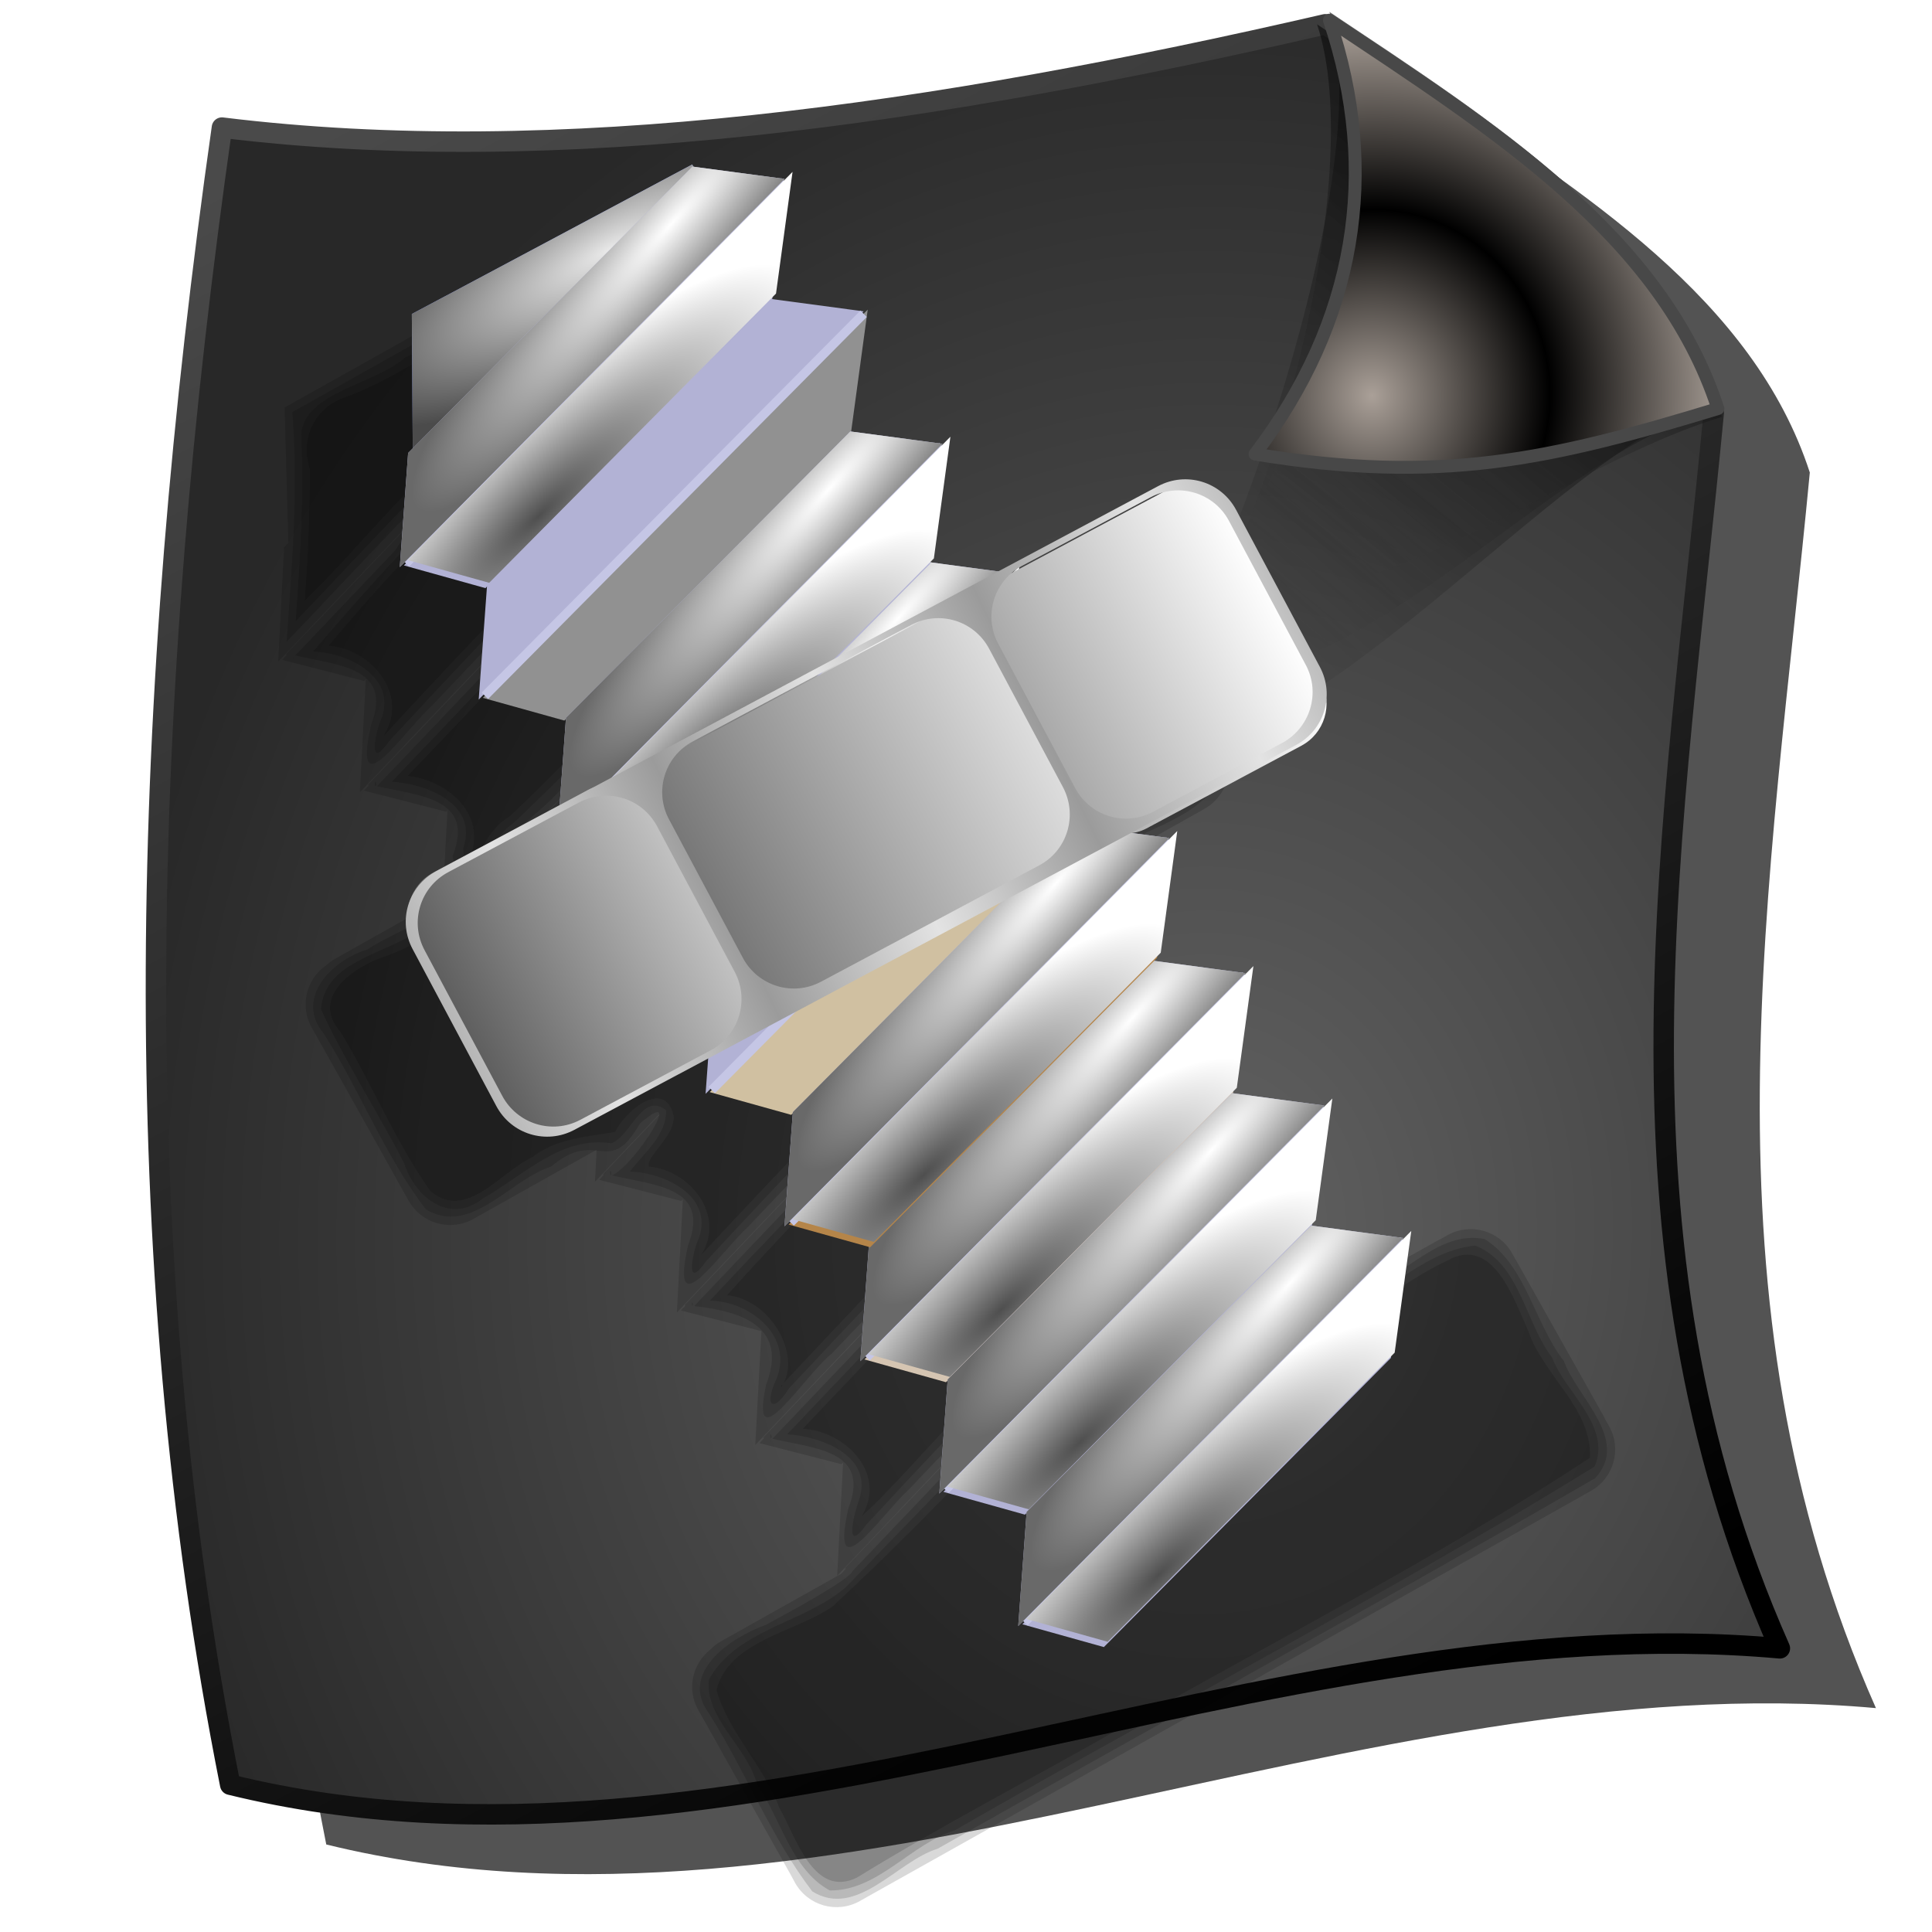<?xml version="1.0" encoding="UTF-8" standalone="no"?>
<!-- Created with Inkscape (http://www.inkscape.org/) -->

<svg
   xmlns:dc="http://purl.org/dc/elements/1.1/"
   xmlns:cc="http://creativecommons.org/ns#"
   xmlns:rdf="http://www.w3.org/1999/02/22-rdf-syntax-ns#"
   xmlns:svg="http://www.w3.org/2000/svg"
   xmlns="http://www.w3.org/2000/svg"
   xmlns:xlink="http://www.w3.org/1999/xlink"
   xmlns:sodipodi="http://sodipodi.sourceforge.net/DTD/sodipodi-0.dtd"
   xmlns:inkscape="http://www.inkscape.org/namespaces/inkscape"
   id="svg2"
   sodipodi:version="0.32"
   inkscape:version="0.91 r13725"
   width="255"
   height="255"
   sodipodi:docname="text-x-script.svg"
   inkscape:output_extension="org.inkscape.output.svg.inkscape"
   version="1.1">
  <defs
     id="defs5">
    <linearGradient
       id="linearGradient4796">
      <stop
         stop-opacity="1"
         stop-color="#4f4f4f"
         id="stop4798" />
      <stop
         stop-opacity="1"
         stop-color="#ffffff"
         id="stop4800"
         offset="1" />
    </linearGradient>
    <linearGradient
       id="linearGradient4790">
      <stop
         stop-opacity="1"
         stop-color="#ffffff"
         id="stop4792" />
      <stop
         stop-opacity="1"
         stop-color="#696969"
         id="stop4794"
         offset="1" />
    </linearGradient>
    <linearGradient
       id="linearGradient4693">
      <stop
         stop-opacity="1"
         stop-color="#e3e3e3"
         id="stop4695" />
      <stop
         stop-opacity="1"
         stop-color="#9b9b9b"
         id="stop4697"
         offset="1" />
    </linearGradient>
    <linearGradient
       id="linearGradient4687">
      <stop
         stop-opacity="1"
         stop-color="#5e5e5e"
         id="stop4689" />
      <stop
         stop-opacity="1"
         stop-color="#c2c2c2"
         offset="1"
         id="stop4691" />
    </linearGradient>
    <linearGradient
       id="linearGradient4681">
      <stop
         stop-opacity="1"
         stop-color="#767676"
         id="stop4683" />
      <stop
         stop-opacity="1"
         stop-color="#dddddd"
         offset="1"
         id="stop4685" />
    </linearGradient>
    <linearGradient
       id="linearGradient4675">
      <stop
         stop-opacity="1"
         stop-color="#a8a8a8"
         id="stop4677" />
      <stop
         stop-opacity="1"
         stop-color="#ffffff"
         offset="1"
         id="stop4679" />
    </linearGradient>
    <linearGradient
       id="linearGradient5086">
      <stop
         id="stop5088"
         stop-color="#626262"
         stop-opacity="1" />
      <stop
         id="stop5090"
         offset="1"
         stop-color="#282828"
         stop-opacity="1" />
    </linearGradient>
    <linearGradient
       id="linearGradient2812">
      <stop
         id="stop2814"
         stop-color="#000000"
         stop-opacity="1" />
      <stop
         offset="1"
         id="stop2816"
         stop-color="#4a4a4a"
         stop-opacity="1" />
    </linearGradient>
    <linearGradient
       id="linearGradient2804">
      <stop
         id="stop2806"
         stop-color="#aaa098"
         stop-opacity="1" />
      <stop
         offset="1"
         id="stop2808"
         stop-color="#000000"
         stop-opacity="1" />
    </linearGradient>
    <linearGradient
       inkscape:collect="always"
       id="linearGradient2784">
      <stop
         id="stop2786"
         stop-color="#000000"
         stop-opacity="0.574" />
      <stop
         offset="1"
         id="stop2788"
         stop-color="#3e3e3e"
         stop-opacity="0" />
    </linearGradient>
    <linearGradient
       inkscape:collect="always"
       id="linearGradient2776">
      <stop
         id="stop2778"
         stop-color="#000000"
         stop-opacity="0.633" />
      <stop
         offset="1"
         id="stop2780"
         stop-color="#444444"
         stop-opacity="0" />
    </linearGradient>
    <linearGradient
       inkscape:collect="always"
       id="linearGradient2768">
      <stop
         id="stop2770"
         stop-color="#000000"
         stop-opacity="0.639" />
      <stop
         offset="1"
         id="stop2772"
         stop-color="#3e3e3e"
         stop-opacity="0" />
    </linearGradient>
    <linearGradient
       inkscape:collect="always"
       xlink:href="#linearGradient2768"
       id="linearGradient3614"
       gradientUnits="userSpaceOnUse"
       gradientTransform="translate(-5.615,-10.169)"
       x1="225.91"
       y1="39.616"
       x2="158.17"
       y2="114.14" />
    <linearGradient
       inkscape:collect="always"
       xlink:href="#linearGradient2776"
       id="linearGradient3616"
       gradientUnits="userSpaceOnUse"
       gradientTransform="translate(-7.251,-8.533)"
       x1="221.86"
       y1="33.28"
       x2="168.54"
       y2="98.26" />
    <linearGradient
       inkscape:collect="always"
       xlink:href="#linearGradient2784"
       id="linearGradient3618"
       gradientUnits="userSpaceOnUse"
       x1="222.65"
       y1="133.47"
       x2="183.26"
       y2="183.27"
       gradientTransform="translate(-8.342,-112.165)" />
    <radialGradient
       inkscape:collect="always"
       xlink:href="#linearGradient2804"
       id="radialGradient3620"
       gradientUnits="userSpaceOnUse"
       gradientTransform="matrix(0.755,0.04,-0.042,0.791,42.542,-82.63)"
       spreadMethod="reflect"
       cx="192.44"
       cy="160.77"
       fx="192.44"
       fy="160.77"
       r="31.04" />
    <radialGradient
       inkscape:collect="always"
       xlink:href="#linearGradient5086"
       id="radialGradient3441"
       gradientUnits="userSpaceOnUse"
       gradientTransform="matrix(0.046,-1.563,1.354,0.04,-68.108,409.415)"
       cx="162.27"
       cy="162.09"
       fx="162.27"
       fy="162.09"
       r="107.67" />
    <linearGradient
       inkscape:collect="always"
       xlink:href="#linearGradient2812"
       id="linearGradient3443"
       gradientUnits="userSpaceOnUse"
       gradientTransform="translate(-3.433,-3.624)"
       x1="176.83"
       y1="236.48"
       x2="59.722"
       y2="13.658" />
    <linearGradient
       id="linearGradient3366-2">
      <stop
         id="stop3368-9"
         stop-color="#e9e9e9"
         stop-opacity="1" />
      <stop
         offset="1"
         id="stop3370-6"
         stop-color="#4b4b4b"
         stop-opacity="1" />
    </linearGradient>
    <radialGradient
       inkscape:collect="always"
       xlink:href="#linearGradient3366-2"
       id="radialGradient6698"
       gradientUnits="userSpaceOnUse"
       gradientTransform="matrix(-1.694,0.96,-0.304,-0.537,-110.779,37.834)"
       cx="36.17"
       cy="104.85"
       fx="36.17"
       fy="104.85"
       r="21.17" />
    <radialGradient
       inkscape:collect="always"
       xlink:href="#linearGradient4790"
       id="radialGradient6702"
       gradientUnits="userSpaceOnUse"
       gradientTransform="matrix(-0.545,0.199,-0.037,-0.102,299.119,18.711)"
       cx="176.85"
       cy="33.17"
       fx="176.85"
       fy="33.17"
       r="86.71" />
    <radialGradient
       inkscape:collect="always"
       xlink:href="#linearGradient4796"
       id="radialGradient6704"
       gradientUnits="userSpaceOnUse"
       gradientTransform="matrix(0.516,-0.141,0.039,0.144,112.241,58.382)"
       cx="91.7"
       cy="214.07"
       fx="91.7"
       fy="214.07"
       r="86.71" />
    <linearGradient
       inkscape:collect="always"
       xlink:href="#linearGradient4675"
       id="linearGradient6738"
       gradientUnits="userSpaceOnUse"
       x1="132.66"
       y1="206.46"
       x2="162.18"
       y2="206.46"
       gradientTransform="matrix(1.212,0,0,1.212,-328.579,-254.288)" />
    <linearGradient
       inkscape:collect="always"
       xlink:href="#linearGradient4687"
       id="linearGradient6740"
       gradientUnits="userSpaceOnUse"
       x1="61.65"
       y1="206.27"
       x2="91.17"
       y2="206.27"
       gradientTransform="matrix(1.212,0,0,1.212,-328.296,-255.133)" />
    <linearGradient
       inkscape:collect="always"
       xlink:href="#linearGradient4681"
       id="linearGradient6742"
       gradientUnits="userSpaceOnUse"
       x1="90.98"
       y1="206.4"
       x2="131.63"
       y2="206.4"
       gradientTransform="matrix(1.212,0,0,1.212,-327.733,-254.85)" />
    <filter
       inkscape:collect="always"
       id="filter5171"
       x="-0.025"
       width="1.05"
       y="-0.023"
       height="1.046"
       color-interpolation-filters="sRGB">
      <feGaussianBlur
         inkscape:collect="always"
         id="feGaussianBlur5173"
         stdDeviation="2.253" />
    </filter>
    <filter
       inkscape:collect="always"
       id="filter5204"
       x="-0.027"
       width="1.054"
       y="-0.022"
       height="1.043"
       color-interpolation-filters="sRGB">
      <feGaussianBlur
         inkscape:collect="always"
         stdDeviation="0.885"
         id="feGaussianBlur5206" />
    </filter>
    <linearGradient
       inkscape:collect="always"
       xlink:href="#linearGradient4693"
       id="linearGradient4340"
       gradientUnits="userSpaceOnUse"
       gradientTransform="matrix(1.07,-0.57,0.57,1.07,-563.373,11.859)"
       spreadMethod="reflect"
       x1="296.58"
       y1="205.18"
       x2="276.8"
       y2="204.54" />
    <radialGradient
       inkscape:collect="always"
       xlink:href="#linearGradient4790"
       id="radialGradient4342"
       gradientUnits="userSpaceOnUse"
       gradientTransform="matrix(-0.387,0.432,-0.081,-0.073,-63.652,43.578)"
       cx="176.85"
       cy="33.17"
       fx="176.85"
       fy="33.17"
       r="86.71" />
    <radialGradient
       inkscape:collect="always"
       xlink:href="#linearGradient4796"
       id="radialGradient4344"
       gradientUnits="userSpaceOnUse"
       gradientTransform="matrix(0.389,-0.368,0.103,0.109,-209.883,166.516)"
       cx="91.7"
       cy="214.07"
       fx="91.7"
       fy="214.07"
       r="86.71" />
    <radialGradient
       inkscape:collect="always"
       xlink:href="#linearGradient4790"
       id="radialGradient4346"
       gradientUnits="userSpaceOnUse"
       gradientTransform="matrix(-0.387,0.432,-0.081,-0.073,-53.234,61.057)"
       cx="176.85"
       cy="33.17"
       fx="176.85"
       fy="33.17"
       r="86.71" />
    <radialGradient
       inkscape:collect="always"
       xlink:href="#linearGradient4796"
       id="radialGradient4348"
       gradientUnits="userSpaceOnUse"
       gradientTransform="matrix(0.389,-0.368,0.103,0.109,-199.465,183.995)"
       cx="91.7"
       cy="214.07"
       fx="91.7"
       fy="214.07"
       r="86.71" />
    <radialGradient
       inkscape:collect="always"
       xlink:href="#linearGradient4790"
       id="radialGradient4350"
       gradientUnits="userSpaceOnUse"
       gradientTransform="matrix(-0.387,0.432,-0.081,-0.073,-42.816,78.536)"
       cx="176.85"
       cy="33.17"
       fx="176.85"
       fy="33.17"
       r="86.71" />
    <radialGradient
       inkscape:collect="always"
       xlink:href="#linearGradient4796"
       id="radialGradient4352"
       gradientUnits="userSpaceOnUse"
       gradientTransform="matrix(0.389,-0.368,0.103,0.109,-189.047,201.474)"
       cx="91.7"
       cy="214.07"
       fx="91.7"
       fy="214.07"
       r="86.71" />
    <radialGradient
       inkscape:collect="always"
       xlink:href="#linearGradient4790"
       id="radialGradient4366"
       gradientUnits="userSpaceOnUse"
       gradientTransform="matrix(-0.545,0.199,-0.037,-0.102,299.119,18.711)"
       cx="176.85"
       cy="33.17"
       fx="176.85"
       fy="33.17"
       r="86.71" />
    <radialGradient
       inkscape:collect="always"
       xlink:href="#linearGradient4796"
       id="radialGradient4368"
       gradientUnits="userSpaceOnUse"
       gradientTransform="matrix(0.516,-0.141,0.039,0.144,112.241,58.382)"
       cx="91.7"
       cy="214.07"
       fx="91.7"
       fy="214.07"
       r="86.71" />
  </defs>
  <sodipodi:namedview
     inkscape:window-height="1056"
     inkscape:window-width="1920"
     inkscape:pageshadow="2"
     inkscape:pageopacity="0"
     guidetolerance="10.0"
     gridtolerance="10.0"
     objecttolerance="10.0"
     borderopacity="1.0"
     bordercolor="#666666"
     pagecolor="#ffffff"
     id="base"
     inkscape:zoom="3.572549"
     inkscape:cx="127.5"
     inkscape:cy="127.5"
     inkscape:window-x="0"
     inkscape:window-y="0"
     inkscape:current-layer="svg2"
     showgrid="false"
     inkscape:window-maximized="1" />
  <path
     sodipodi:nodetypes="cccccc"
     id="path5165"
     d="M 41.972,24.73 C 86.347,30.189 135.99,23.004 187.602,11.094 209.171,25.497 231.43,39.487 238.873,62.365 233.726,116.726 223.51,171.087 247.6,225.449 179.966,219.371 109.606,259.781 43.063,243.448 29.046,172.951 31.323,99.58 41.972,24.73 Z"
     inkscape:connector-curvature="0"
     stroke-dasharray="none"
     stroke-opacity="1"
     fill="#000000"
     filter="url(#filter5171)"
     fill-rule="evenodd"
     stroke="none"
     stroke-linejoin="round"
     fill-opacity="0.675"
     stroke-linecap="round"
     stroke-width="2.7"
     stroke-miterlimit="4" />
  <path
     inkscape:connector-curvature="0"
     d="M 29.293,16.841 C 73.668,22.299 123.311,15.114 174.923,3.205 196.492,17.608 218.75,31.597 226.193,54.475 221.047,108.837 210.83,163.198 234.92,217.559 167.287,211.481 96.926,251.891 30.383,235.558 16.366,165.062 18.643,91.69 29.293,16.841 Z"
     id="path1873"
     sodipodi:nodetypes="cccccc"
     stroke-dasharray="none"
     stroke-opacity="1"
     fill="url(#radialGradient3441)"
     fill-rule="evenodd"
     stroke="url(#linearGradient3443)"
     stroke-linejoin="round"
     fill-opacity="1"
     stroke-linecap="round"
     stroke-width="2.7"
     stroke-miterlimit="4" />
  <g
     id="g5187"
     filter="url(#filter5204)">
    <path
       inkscape:connector-curvature="0"
       sodipodi:nodetypes="cccc"
       id="path2766"
       d="m 148.197,99.201 c 13.285,-17.449 34.021,-77.541 27.272,-97.632 21.569,14.403 43.827,28.392 51.271,51.27 -22.058,6.721 -54.135,50.394 -78.542,46.362 z"
       fill="url(#linearGradient3614)"
       fill-rule="evenodd"
       stroke="none"
       fill-opacity="1" />
    <path
       inkscape:connector-curvature="0"
       d="m 154.196,89.383 c 13.285,-17.449 26.385,-66.087 19.636,-86.178 21.569,14.403 43.827,28.392 51.271,51.271 -22.058,6.721 -46.499,38.94 -70.906,34.908 z"
       id="path2764"
       sodipodi:nodetypes="cccc"
       fill="url(#linearGradient3616)"
       fill-rule="evenodd"
       stroke="none"
       fill-opacity="1" />
    <path
       inkscape:connector-curvature="0"
       sodipodi:nodetypes="cccc"
       id="path1877"
       d="m 159.105,77.929 c 13.285,-17.449 23.658,-54.088 16.908,-74.179 21.569,14.403 43.827,28.392 51.271,51.271 -22.058,6.721 -43.771,26.941 -68.179,22.908 z"
       fill="url(#linearGradient3618)"
       fill-rule="evenodd"
       stroke="none"
       fill-opacity="1" />
  </g>
  <path
     sodipodi:nodetypes="cccc"
     id="path1875"
     d="m 165.65,59.93 c 13.285,-17.449 16.567,-37.179 9.818,-57.27 21.569,14.403 43.827,28.392 51.271,51.271 -22.058,6.721 -36.681,10.032 -61.088,6 z"
     inkscape:connector-curvature="0"
     stroke-dasharray="none"
     stroke-opacity="1"
     fill="url(#radialGradient3620)"
     fill-rule="evenodd"
     stroke="#484848"
     stroke-linejoin="round"
     fill-opacity="1"
     stroke-linecap="butt"
     stroke-width="1.7"
     stroke-miterlimit="4" />
  <g
     id="g4329"
     transform="translate(227.495,-10.921)"
     style="fill:#000000;fill-opacity:0.15">
    <path
       id="path4325"
       d="m -151.344,47.656 c -11.136,3 -19.701,11.629 -30.438,15.656 -4.101,1.327 -6.121,5.316 -4.812,9.5 0.036,5.808 -0.223,11.617 -0.688,17.406 7.202,-7.012 13.556,-15.314 21.281,-21.531 5.448,1.269 1.525,8.172 -1.531,9.906 -6.031,5.218 -11.446,11.465 -16.625,17.562 5.682,0.383 10.74,6.421 7.344,11.844 13.018,-14.205 27.237,-28.445 39.875,-42.281 -4.488,0.485 -10.607,-3.173 -7.719,-8.25 1.126,-3.093 1.643,-5.855 -1.531,-2.281 -4.404,2.96 -6.005,-4.555 -2,-6.25 2.572,-1.133 -2.388,-1.285 -3.156,-1.281 z m 14.625,26.719 c -12.253,13.066 -24.639,26.005 -37,38.969 5.055,0.515 10.307,4.779 8.438,10.312 0.803,7.056 -5.42,11.326 -11.163,13.409 -4.107,1.252 -10.27,5.37 -6.109,10.08 4.145,6.843 7.284,14.485 11.865,20.949 4.67,4.102 9.381,-2.575 13.406,-4.406 3.149,-2.508 7.404,-2.745 10.969,-3.375 1.233,-2.684 6.534,-7.15 7.719,-2.188 0.326,2.676 -3.658,5.412 -3.25,6.75 5.51,0.54 10.158,6.515 6.875,11.719 13.422,-14.598 27.785,-28.83 40.906,-43.438 -2.951,-4.427 3.993,-7.072 7.062,-8.625 5.739,-3.926 13.129,-5.882 18.094,-10.718 1.439,-6.648 -6.149,-11.056 -7.781,-17.188 -2.176,-3.967 -4.382,-12.345 -10.469,-9.656 -8.705,4.784 -16.82,11.866 -27,13.188 -4.931,0.832 -11.323,-2.612 -9.094,-8.344 3.053,-8.224 -3.921,1.788 -6.532,3.954 -10.652,10.88 -20.759,22.645 -31.968,32.764 -5.473,-1.12 -1.649,-8.123 1.438,-9.812 12.121,-11.275 22.997,-24.661 34.562,-35.875 -4.239,0.531 -10.266,-1.859 -8.406,-7.062 0.976,-5.209 2.829,-7.673 -2.562,-1.406 z m 44.625,65.562 c -12.71,14.115 -26.972,28.098 -39.438,41.938 5.552,0.506 9.642,7.469 7.469,11.594 13.04,-13.981 26.473,-27.785 39.5,-41.656 -4.354,0.612 -10.181,-2.867 -7.5,-7.812 0.125,-0.743 1.977,-7.373 -0.031,-4.062 z m -32.156,53.75 c -0.208,-0.039 -0.128,0.683 0,0 z M -84.531,160.5 c -12.245,13.084 -24.677,25.99 -37,39 5.588,0.307 11.152,5.849 7.812,11.5 4.002,-3.597 9.625,-10.229 14.317,-14.946 8.366,-8.922 17.703,-18.282 25.433,-26.96 -4.578,0.553 -10.627,-3.398 -7.656,-8.375 1.738,-5.834 1.055,-4.49 -2.906,-0.219 z m 10.344,17.75 c -14.356,14.947 -28.199,30.649 -43.375,44.656 -4.976,3.496 -13.63,4.513 -15.375,11.062 1.625,5.686 6.262,10.039 8.322,15.613 2.123,3.661 4.47,11.962 10.209,9.168 11.51,-7.079 23.554,-13.286 35.343,-20.032 20.513,-11.608 41.849,-22.507 61.407,-35.374 0.365,-6.423 -6.155,-10.873 -8.125,-16.75 -1.893,-4.128 -4.659,-12.693 -10.656,-9.312 -6.147,2.85 -11.275,7.895 -17.969,9.438 -2.176,2.238 -5.417,2.482 -7.156,-0.156 -3.468,-1.15 -10.474,-0.181 -9.812,-5.844 0.23,-3.259 3.134,-10.055 -1.309,-4.094 -0.501,0.542 -1.002,1.084 -1.503,1.626 z"
       inkscape:connector-curvature="0"
       style="fill:#000000;fill-opacity:0.15;stroke:none" />
    <path
       id="path4321"
       d="m -151.406,46.656 c -8.424,1.484 -14.759,8.232 -22.574,11.425 -4.084,3.643 -13.189,4.543 -13.752,10.105 0.418,8.246 -0.128,16.498 -0.737,24.72 7.436,-7.732 14.72,-15.628 22.25,-23.25 4.489,0.698 0.35,6.711 -1.906,8.125 -6.616,5.652 -12.991,13.346 -18.094,19.156 4.83,0.106 11.535,3.533 8.875,9.344 -0.698,1.91 -1.466,6.266 1.176,2.48 13.725,-14.846 27.866,-29.32 41.73,-44.043 -3.701,0.193 -11.644,-0.403 -9.562,-6.062 0.766,-2.126 2.059,-6.498 0.969,-7.938 -1.604,2.074 -6.118,6.991 -6.656,2 0.714,-2.364 3.527,-3.835 4.656,-5.562 -2.204,0.449 -4.18,-0.714 -6.375,-0.5 z m 19.344,21.25 c -14.279,15.422 -29.163,30.828 -43.719,46.188 4.579,0.313 11.431,2.907 9.438,8.75 0.382,4.356 -1.239,9.181 -5.847,10.854 -4.288,3.151 -12.448,3.97 -12.935,10.427 3.113,6.89 7.509,13.542 11,20.375 1.464,4.475 5.981,8.069 10.344,4.625 5.331,-3.023 10.378,-8.315 16.969,-7.312 2.595,-0.965 4.083,-6.821 7.219,-4.375 0.15,3.269 -2.949,5.712 -4.781,8.125 4.83,0.106 11.535,3.533 8.875,9.344 -0.698,1.908 -1.469,6.3 1.176,2.512 13.744,-14.935 28.19,-29.543 41.887,-44.324 -4.158,-2.153 1.588,-5.901 4.031,-6.656 6.036,-3.284 11.959,-6.656 18.031,-9.875 6.03,-3.362 0.937,-10.252 -1.875,-13.906 C -75.997,97.356 -77.371,90.404 -82.094,86 c -6.066,-2.614 -10.98,4.87 -16.5,6.562 -6.275,3.714 -13.597,8.714 -21.281,5.688 -5.824,-2.031 -0.119,-10.11 -1.312,-13.062 -13.323,14.2 -26.796,28.37 -40.406,42.344 -4.488,-0.656 -0.31,-6.617 1.875,-8 11.714,-10.873 21.965,-23.38 33.342,-34.701 5.374,-3.869 -0.763,-2.641 -3.936,-3.549 -5.625,-1.244 -1.871,-7.229 -1.656,-10.75 0.017,-0.715 0.369,-2.253 -0.094,-2.625 z m 41.875,68.438 c -14.125,15.688 -29.132,30.808 -43.625,46.25 5.429,0.056 11.34,4.892 8.625,10.719 -1.449,3.41 -0.103,3.991 1.844,0.844 13.529,-14.515 27.465,-28.816 41.094,-43.312 -3.464,0.07 -10.882,-0.128 -9.156,-5.5 0.862,-2.711 1.457,-6.198 1.219,-9 z m 10.344,17.688 c -14.322,15.394 -29.18,30.831 -43.75,46.188 4.535,0.32 11.482,2.857 9.469,8.719 -0.687,1.802 -1.988,7.326 0.957,3.23 13.724,-14.856 27.869,-29.339 41.73,-44.074 -3.75,0.241 -11.772,-0.485 -9.531,-6.156 0.842,-2.277 1.69,-5.751 1.125,-7.906 z m 10.688,17.344 c -15.241,16.577 -31.01,32.863 -46.688,49.031 -5.508,4.748 -14.421,5.546 -18.094,12.219 -0.496,5.179 5.08,8.893 6.34,13.76 3.122,4.533 4.627,11.385 9.628,14.052 6.37,0.054 10.647,-6.124 16.517,-7.946 28.029,-16.14 56.959,-31.098 84.42,-47.991 2.285,-5.286 -3.828,-9.742 -5.594,-14.375 -3.566,-4.668 -4.285,-12.467 -10.156,-14.812 -7.507,0.754 -12.743,7.905 -20.011,9.816 -2.983,0.051 -5.376,4.691 -7.333,1.184 -3.18,-2.907 -11.277,0.375 -10.188,-6.031 0.15,-2.681 2.212,-7.048 1.156,-8.906 z"
       inkscape:connector-curvature="0"
       style="fill:#000000;fill-opacity:0.15;stroke:none" />
    <path
       id="path4317"
       d="m -188.906,65.312 c 0.795,10.299 -0.029,20.091 -0.75,30.281 8.076,-8.378 15.972,-16.973 24.156,-25.219 1.915,4.611 -7.391,8.74 -9.807,13.157 -4.408,4.635 -8.816,9.27 -13.224,13.906 5.523,1.329 13.017,1.484 10.005,9.211 -2.489,11.129 4.161,0.989 7.954,-2.499 C -157.84,90.766 -145.107,77.383 -132.375,64 c -4.419,-1.02 -13.779,0.891 -10.127,-6.293 1.788,-8.475 1.113,-11.695 -4.904,-3.52 -5.967,-1.174 10.572,-9.163 0.276,-7.893 -8.128,-2.926 -14.139,4.539 -21.166,7.459 -6.87,3.853 -13.74,7.706 -20.61,11.559 z m 11.188,49.375 c 5.546,1.305 12.981,1.526 9.959,9.241 1.934,7.62 -6.396,9.044 -11.267,12.321 -4.453,1.286 -9.618,6.325 -5.786,11.032 4.813,7.518 8.109,16.219 13.531,23.25 5.897,3.641 11.182,-3.997 16.53,-5.634 6.186,-5.232 7.468,1.662 11.74,-5.712 6.242,-5.352 -0.67,5.464 -3.676,6.877 5.523,1.329 13.017,1.484 10.006,9.211 -2.486,11.137 4.14,1.055 7.95,-2.47 12.723,-13.382 25.446,-26.765 38.169,-40.147 -7.973,-1.782 5.97,-6.311 8.493,-8.519 4.695,-3.758 12.19,-4.727 15.382,-10.044 1.541,-5.966 -5.005,-10.52 -6.688,-15.875 -3.65,-4.239 -4.248,-12.094 -10.062,-14 -5.982,-0.098 -10.505,5.62 -16.028,7.605 -5.966,3.153 -11.605,8.297 -18.77,5.602 -6.903,0.072 -0.716,-8.946 -1.792,-13.167 -0.931,-2.732 -8.07,7.817 -11.501,10.433 -10.275,10.633 -20.442,21.822 -30.783,32.12 -1.924,-4.345 7.367,-8.708 9.777,-13.031 10.314,-10.844 20.628,-21.688 30.942,-32.532 -4.405,-1.019 -13.729,0.894 -10.127,-6.293 1.898,-8.784 0.944,-11.466 -5.074,-3.31 -13.641,14.347 -27.282,28.693 -40.923,43.04 z M -188.812,97.75 c -0.178,0.587 0.154,-0.272 0,0 z M -178,114.625 c 0.364,0.279 -0.073,-1.391 0,0 z m 0.031,0.344 c 0.041,0.319 0.067,-0.245 0,0 z m 42.094,68.344 c 6.364,0.7 12.439,2.715 9.502,10.365 -2.285,10.652 5.25,-1.496 8.674,-4.099 12.504,-13.151 25.007,-26.302 37.511,-39.454 -3.875,-1.003 -13.094,0.883 -9.804,-5.518 1.262,-7.435 2.182,-14.14 -4.271,-5.059 -13.871,14.588 -27.742,29.177 -41.613,43.765 z m 10.344,17.5 c 5.523,1.329 13.017,1.484 10.006,9.211 -2.486,11.137 4.14,1.055 7.95,-2.47 12.733,-13.393 25.467,-26.786 38.2,-40.178 -4.405,-1.024 -13.768,0.903 -10.151,-6.292 1.916,-8.78 0.975,-11.469 -5.053,-3.313 -13.651,14.347 -27.302,28.695 -40.953,43.042 z M -146.938,166 c 0.352,0.042 -0.17,-1.255 0,0 z m 0,0.344 c 0.041,0.319 0.067,-0.245 0,0 z m 31.969,51.938 c -0.316,1.072 -8.206,5.339 -11.468,7.116 -4.509,1.59 -11.507,6.292 -7.504,11.658 4.838,7.613 8.219,16.387 13.66,23.507 5.896,3.64 11.183,-3.995 16.532,-5.63 28.883,-16.352 58.112,-32.278 86.78,-48.901 4.705,-5.062 -2.461,-10.75 -4.102,-15.468 -3.9,-4.949 -4.995,-12.632 -10.46,-16.095 -6.086,-1.278 -10.711,5.106 -16.15,6.908 -3.704,3.526 -8.741,2.473 -10.538,5.904 -1.091,-2.709 -4.297,-3.646 -10.311,-3.756 -2.39,-2.524 1.227,-8.121 0.606,-12.148 0.547,-5.894 -7.523,6.642 -10.7,8.713 -12.115,12.73 -24.23,25.461 -36.345,38.191 z M -136.156,183.25 c 0.289,0.042 -0.109,-1.006 0,0 z m -0.031,0.406 c 0.041,0.319 0.067,-0.245 0,0 z M -125.781,200.75 c 0.352,0.042 -0.17,-1.255 0,0 z m 0,0.344 c 0.041,0.319 0.067,-0.245 0,0 z"
       inkscape:connector-curvature="0"
       style="fill:#000000;fill-opacity:0.15;stroke:none" />
    <path
       id="path3574"
       d="m -153.34,44.208 -36.594,20.5 0.5,17.875 -0.562,0.594 -0.781,15.062 25.562,-26.875 0.219,-0.125 -24.781,26.062 0.156,0.062 -0.625,0.656 10.812,2.781 0.219,-0.219 -0.781,14.906 49.719,-52.281 -12.094,-1.375 0.031,-0.219 0.469,-0.5 1.844,-16.094 -8.094,8.469 -0.031,-0.062 7.094,-7.469 -12.062,-1.375 -0.219,-0.375 z m 24.094,18.062 -49.719,52.281 0.156,0.031 -0.656,0.688 10.844,2.781 0.188,-0.188 -0.625,11.625 -14.25,8 c -0.419,0.235 -0.783,0.536 -1.125,0.844 -2.66,1.824 -3.516,5.38 -1.906,8.25 l 0.281,0.469 c 0.103,0.237 0.246,0.457 0.375,0.688 l 5.75,10.25 5.719,10.25 c 0.018,0.033 0.044,0.061 0.062,0.094 l 0.594,1.062 c 1.705,3.04 5.523,4.111 8.562,2.406 l 1.156,-0.656 10.969,-6.156 4.125,-2.312 -0.219,4.219 8.344,-8.781 0.125,-0.062 0.125,-0.062 -7.562,7.938 0.156,0.031 -0.625,0.688 10.812,2.781 0.219,-0.219 -0.781,14.938 49.719,-52.281 -4.469,-0.5 23.219,-13.031 c 0.042,-0.023 0.084,-0.039 0.125,-0.062 l 1.031,-0.594 c 3.04,-1.705 4.111,-5.523 2.406,-8.562 l -0.656,-1.156 -5.719,-10.25 -5.75,-10.219 c -0.014,-0.025 -0.048,-0.037 -0.062,-0.062 l -0.594,-1.094 c -1.705,-3.04 -5.523,-4.111 -8.563,-2.406 l -0.469,0.281 c -0.237,0.103 -0.457,0.246 -0.688,0.375 l -22.531,12.625 -9.594,-1.094 0,-0.031 0.438,-0.469 1.844,-16.094 -44.125,46.375 c -0.091,0.041 -0.16,0.11 -0.25,0.156 l 43.375,-45.594 -12.094,-1.375 0.031,-0.25 0.438,-0.469 1.844,-16.094 z m 41.844,68.625 -49.75,52.312 0.125,0.031 -0.594,0.656 10.625,2.719 -0.812,15.031 49.75,-52.312 -11.969,-1.344 0.281,-0.281 0.031,-0.188 0.469,-0.5 1.844,-16.125 z m 10.375,17.5 -49.75,52.281 0.156,0.031 -0.625,0.688 10.812,2.781 0.219,-0.219 -0.781,14.938 49.719,-52.312 -12.094,-1.375 0.031,-0.25 0.438,-0.469 1.875,-16.094 z m 10.781,17.25 -49.75,52.281 0.156,0.031 -0.625,0.688 -15.812,8.875 c -0.57,0.32 -1.074,0.707 -1.5,1.156 -2.354,1.893 -3.092,5.212 -1.562,7.938 l 0.656,1.156 11.5,20.5 0.625,1.156 c 1.705,3.04 5.523,4.111 8.562,2.406 l 1.156,-0.656 47.094,-26.406 47.062,-26.406 c 0.032,-0.018 0.062,-0.044 0.094,-0.062 l 1.062,-0.594 c 3.04,-1.705 4.111,-5.523 2.406,-8.562 l -0.5,-0.875 -0.125,-0.281 -11.5,-20.469 c -0.129,-0.23 -0.258,-0.476 -0.406,-0.688 l -0.25,-0.469 c -1.705,-3.04 -5.523,-4.111 -8.562,-2.406 l -0.875,0.5 c -0.09,0.046 -0.192,0.075 -0.281,0.125 l -18.062,10.125 0.219,-1.812 -3.469,3.656 -0.031,0.031 -0.156,0.062 2.625,-2.781 -12.125,-1.375 0.031,-0.031 0.031,-0.219 0.469,-0.5 1.844,-16.094 z"
       inkscape:connector-curvature="0"
       style="fill:#000000;fill-opacity:0.15;stroke:none" />
  </g>
  <g
     id="g4910"
     transform="translate(284.25,16.8)">
    <g
       id="g4855">
      <path
         inkscape:connector-curvature="0"
         id="rect3115-7"
         sodipodi:nodetypes="ccccc"
         d="m -229.892,24.643 37.009,-19.735 8.419,15.787 -45.291,24.152 -0.137,-20.203 z"
         fill="#879af4"
         stroke="none"
         fill-opacity="1" />
      <path
         inkscape:connector-curvature="0"
         d="m -229.892,24.643 37.009,-19.735 8.419,15.787 -45.291,24.152 -0.137,-20.203 z"
         sodipodi:nodetypes="ccccc"
         id="path3136-3"
         fill="url(#radialGradient6698)"
         stroke="none"
         fill-opacity="1" />
      <path
         inkscape:connector-curvature="0"
         id="path2909-7"
         sodipodi:nodetypes="ccccc"
         d="m -169.583,147.79 37.556,-37.786 12.17,1.636 -50.835,51.216 1.109,-15.065 z"
         fill="#b2b2d5"
         stroke="none"
         fill-opacity="1" />
      <path
         inkscape:connector-curvature="0"
         d="m -159.388,165.636 37.883,-38.159 2.191,-16.063 -50.835,51.216 10.761,3.006 z"
         sodipodi:nodetypes="ccccc"
         id="path2812-7"
         fill="#d5c5b2"
         stroke="none"
         fill-opacity="1" />
      <path
         stroke-miterlimit="4"
         inkscape:connector-curvature="0"
         d="m -169.877,162.356 50.022,-50.396"
         id="path2841-4"
         stroke-dasharray="none"
         stroke-opacity="1"
         fill="none"
         stroke="#c5c6e5"
         stroke-linejoin="miter"
         stroke-linecap="butt"
         stroke-width="1.193" />
      <path
         inkscape:connector-curvature="0"
         d="m -169.583,147.79 37.556,-37.786 12.17,1.636 -50.835,51.216 1.109,-15.065 z"
         sodipodi:nodetypes="ccccc"
         id="path2927-0"
         fill="url(#radialGradient4342)"
         stroke="none"
         fill-opacity="1" />
      <path
         inkscape:connector-curvature="0"
         id="path2923-6"
         sodipodi:nodetypes="ccccc"
         d="m -158.89,164.934 37.883,-38.159 2.191,-16.063 -50.835,51.216 10.761,3.006 z"
         fill="url(#radialGradient4344)"
         stroke="none"
         fill-opacity="1" />
      <path
         inkscape:connector-curvature="0"
         d="m -159.165,165.269 37.556,-37.786 12.17,1.636 -50.835,51.216 1.109,-15.065 z"
         sodipodi:nodetypes="ccccc"
         id="path3050-7"
         fill="#b2b2d5"
         stroke="none"
         fill-opacity="1" />
      <path
         inkscape:connector-curvature="0"
         id="path3052-4"
         sodipodi:nodetypes="ccccc"
         d="m -148.97,183.115 37.883,-38.159 2.191,-16.063 -50.835,51.216 10.761,3.006 z"
         fill="#b2b2d5"
         stroke="none"
         fill-opacity="1" />
      <path
         stroke-miterlimit="4"
         inkscape:connector-curvature="0"
         id="path3054-8"
         d="m -159.46,179.835 50.022,-50.396"
         stroke-dasharray="none"
         stroke-opacity="1"
         fill="none"
         stroke="#c5c6e5"
         stroke-linejoin="miter"
         stroke-linecap="butt"
         stroke-width="1.193" />
      <path
         inkscape:connector-curvature="0"
         id="path3056-5"
         sodipodi:nodetypes="ccccc"
         d="m -159.165,165.269 37.556,-37.786 12.17,1.636 -50.835,51.216 1.109,-15.065 z"
         fill="url(#radialGradient4346)"
         stroke="none"
         fill-opacity="1" />
      <path
         inkscape:connector-curvature="0"
         d="m -148.472,182.413 37.883,-38.159 2.191,-16.063 -50.835,51.216 10.761,3.006 z"
         sodipodi:nodetypes="ccccc"
         id="path3058-8"
         fill="url(#radialGradient4348)"
         stroke="none"
         fill-opacity="1" />
      <path
         inkscape:connector-curvature="0"
         id="path3066-6"
         sodipodi:nodetypes="ccccc"
         d="m -148.747,182.748 37.556,-37.786 12.17,1.636 -50.835,51.216 1.109,-15.065 z"
         fill="#b2b2d5"
         stroke="none"
         fill-opacity="1" />
      <path
         inkscape:connector-curvature="0"
         d="m -138.552,200.594 37.883,-38.159 2.191,-16.063 -50.835,51.216 10.761,3.006 z"
         sodipodi:nodetypes="ccccc"
         id="path3068-0"
         fill="#b2b2d5"
         stroke="none"
         fill-opacity="1" />
      <path
         stroke-miterlimit="4"
         inkscape:connector-curvature="0"
         d="m -149.042,197.315 50.022,-50.396"
         id="path3070-6"
         stroke-dasharray="none"
         stroke-opacity="1"
         fill="none"
         stroke="#c5c6e5"
         stroke-linejoin="miter"
         stroke-linecap="butt"
         stroke-width="1.193" />
      <path
         inkscape:connector-curvature="0"
         d="m -148.747,182.748 37.556,-37.786 12.17,1.636 -50.835,51.216 1.109,-15.065 z"
         sodipodi:nodetypes="ccccc"
         id="path3072-6"
         fill="url(#radialGradient4350)"
         stroke="none"
         fill-opacity="1" />
      <path
         inkscape:connector-curvature="0"
         id="path3074-4"
         sodipodi:nodetypes="ccccc"
         d="m -138.054,199.892 37.883,-38.159 2.191,-16.063 -50.835,51.216 10.761,3.006 z"
         fill="url(#radialGradient4352)"
         stroke="none"
         fill-opacity="1" />
      <g
         id="g3102-2"
         transform="matrix(0.882,-0.471,0.471,0.882,-367.219,115.149)">
        <path
           id="path3104-8"
           sodipodi:nodetypes="ccccc"
           d="m 156.612,60.821 50.919,-15.67 9.969,7.17 -68.955,21.272 8.067,-12.771 z"
           inkscape:connector-curvature="0"
           fill="#b2b2d5"
           stroke="none"
           fill-opacity="1" />
        <path
           d="m 157.211,81.365 51.383,-15.846 9.492,-13.142 -68.955,21.272 8.081,7.716 z"
           sodipodi:nodetypes="ccccc"
           id="path3106-9"
           inkscape:connector-curvature="0"
           fill="#b2b2d5"
           stroke="none"
           fill-opacity="1" />
        <path
           d="M 149.498,73.536 217.35,52.604"
           id="path3108-6"
           inkscape:connector-curvature="0"
           stroke-miterlimit="4"
           stroke-dasharray="none"
           stroke-opacity="1"
           fill="none"
           stroke="#c5c6e5"
           stroke-linejoin="miter"
           stroke-linecap="butt"
           stroke-width="1.193" />
        <path
           d="m 156.612,60.821 50.919,-15.67 9.969,7.17 -68.955,21.272 8.067,-12.771 z"
           sodipodi:nodetypes="ccccc"
           id="path3110-0"
           inkscape:connector-curvature="0"
           fill="url(#radialGradient6702)"
           stroke="none"
           fill-opacity="1" />
        <path
           id="path3112-7"
           sodipodi:nodetypes="ccccc"
           d="m 157.981,80.98 51.383,-15.846 9.492,-13.142 -68.955,21.272 8.081,7.716 z"
           inkscape:connector-curvature="0"
           fill="url(#radialGradient6704)"
           stroke="none"
           fill-opacity="1" />
      </g>
      <g
         transform="matrix(0.882,-0.471,0.471,0.882,-356.801,132.628)"
         id="g3114-0">
        <path
           d="m 156.612,60.821 50.919,-15.67 9.969,7.17 -68.955,21.272 8.067,-12.771 z"
           sodipodi:nodetypes="ccccc"
           id="path3116-1"
           inkscape:connector-curvature="0"
           fill="#b2b2d5"
           stroke="none"
           fill-opacity="1" />
        <path
           id="path3118-0"
           sodipodi:nodetypes="ccccc"
           d="m 157.211,81.365 51.383,-15.846 9.492,-13.142 -68.955,21.272 8.081,7.716 z"
           inkscape:connector-curvature="0"
           fill="#d0c0a1"
           stroke="none"
           fill-opacity="1" />
        <path
           id="path3120-1"
           d="M 149.498,73.536 217.35,52.604"
           inkscape:connector-curvature="0"
           stroke-miterlimit="4"
           stroke-dasharray="none"
           stroke-opacity="1"
           fill="none"
           stroke="#c5c6e5"
           stroke-linejoin="miter"
           stroke-linecap="butt"
           stroke-width="1.193" />
        <path
           id="path3122-3"
           sodipodi:nodetypes="ccccc"
           d="m 156.612,60.821 50.919,-15.67 9.969,7.17 -68.955,21.272 8.067,-12.771 z"
           inkscape:connector-curvature="0"
           fill="url(#radialGradient6702)"
           stroke="none"
           fill-opacity="1" />
        <path
           d="m 157.981,80.98 51.383,-15.846 9.492,-13.142 -68.955,21.272 8.081,7.716 z"
           sodipodi:nodetypes="ccccc"
           id="path3124-7"
           inkscape:connector-curvature="0"
           fill="url(#radialGradient6704)"
           stroke="none"
           fill-opacity="1" />
      </g>
      <g
         id="g3126-7"
         transform="matrix(0.882,-0.471,0.471,0.882,-346.384,150.107)">
        <path
           id="path3128-2"
           sodipodi:nodetypes="ccccc"
           d="m 156.612,60.821 50.919,-15.67 9.969,7.17 -68.955,21.272 8.067,-12.771 z"
           inkscape:connector-curvature="0"
           fill="#b2b2d5"
           stroke="none"
           fill-opacity="1" />
        <path
           d="m 157.211,81.365 51.383,-15.846 9.492,-13.142 -68.955,21.272 8.081,7.716 z"
           sodipodi:nodetypes="ccccc"
           id="path3130-6"
           inkscape:connector-curvature="0"
           fill="#b58549"
           stroke="none"
           fill-opacity="1" />
        <path
           d="M 149.498,73.536 217.35,52.604"
           id="path3132-4"
           inkscape:connector-curvature="0"
           stroke-miterlimit="4"
           stroke-dasharray="none"
           stroke-opacity="1"
           fill="none"
           stroke="#c5c6e5"
           stroke-linejoin="miter"
           stroke-linecap="butt"
           stroke-width="1.193" />
        <path
           d="m 156.612,60.821 50.919,-15.67 9.969,7.17 -68.955,21.272 8.067,-12.771 z"
           sodipodi:nodetypes="ccccc"
           id="path3134-5"
           inkscape:connector-curvature="0"
           fill="url(#radialGradient6702)"
           stroke="none"
           fill-opacity="1" />
        <path
           id="path3137-2"
           sodipodi:nodetypes="ccccc"
           d="m 157.981,80.98 51.383,-15.846 9.492,-13.142 -68.955,21.272 8.081,7.716 z"
           inkscape:connector-curvature="0"
           fill="url(#radialGradient6704)"
           stroke="none"
           fill-opacity="1" />
      </g>
      <g
         id="g3203-2"
         transform="matrix(0.882,-0.471,0.471,0.882,-397.163,63.11)">
        <path
           d="m 156.612,60.821 50.919,-15.67 9.969,7.17 -68.955,21.272 8.067,-12.771 z"
           sodipodi:nodetypes="ccccc"
           id="path3205-9"
           inkscape:connector-curvature="0"
           fill="#b2b2d5"
           stroke="none"
           fill-opacity="1" />
        <path
           id="path3207-0"
           sodipodi:nodetypes="ccccc"
           d="m 157.211,81.365 51.383,-15.846 9.492,-13.142 -68.955,21.272 8.081,7.716 z"
           inkscape:connector-curvature="0"
           fill="#b2b2d5"
           stroke="none"
           fill-opacity="1" />
        <path
           id="path3209-9"
           d="M 149.498,73.536 217.35,52.604"
           inkscape:connector-curvature="0"
           stroke-miterlimit="4"
           stroke-dasharray="none"
           stroke-opacity="1"
           fill="none"
           stroke="#c5c6e5"
           stroke-linejoin="miter"
           stroke-linecap="butt"
           stroke-width="1.193" />
        <path
           id="path3211-9"
           sodipodi:nodetypes="ccccc"
           d="m 156.612,60.821 50.919,-15.67 9.969,7.17 -68.955,21.272 8.067,-12.771 z"
           inkscape:connector-curvature="0"
           fill="url(#radialGradient4366)"
           stroke="none"
           fill-opacity="1" />
        <path
           d="m 157.981,80.98 51.383,-15.846 9.492,-13.142 -68.955,21.272 8.081,7.716 z"
           sodipodi:nodetypes="ccccc"
           id="path3213-4"
           inkscape:connector-curvature="0"
           fill="url(#radialGradient4368)"
           stroke="none"
           fill-opacity="1" />
      </g>
      <g
         id="g3215-5"
         transform="matrix(0.882,-0.471,0.471,0.882,-386.745,80.589)">
        <path
           id="path3217-1"
           sodipodi:nodetypes="ccccc"
           d="m 156.612,60.821 50.919,-15.67 9.969,7.17 -68.955,21.272 8.067,-12.771 z"
           inkscape:connector-curvature="0"
           fill="#b2b2d5"
           stroke="none"
           fill-opacity="1" />
        <path
           d="m 157.211,81.365 51.383,-15.846 9.492,-13.142 -68.955,21.272 8.081,7.716 z"
           sodipodi:nodetypes="ccccc"
           id="path3219-0"
           inkscape:connector-curvature="0"
           fill="#919191"
           stroke="none"
           fill-opacity="1" />
        <path
           d="M 149.498,73.536 217.35,52.604"
           id="path3221-3"
           inkscape:connector-curvature="0"
           stroke-miterlimit="4"
           stroke-dasharray="none"
           stroke-opacity="1"
           fill="none"
           stroke="#c5c6e5"
           stroke-linejoin="miter"
           stroke-linecap="butt"
           stroke-width="1.193" />
        <path
           d="m 156.612,60.821 50.919,-15.67 9.969,7.17 -68.955,21.272 8.067,-12.771 z"
           sodipodi:nodetypes="ccccc"
           id="path3223-7"
           inkscape:connector-curvature="0"
           fill="url(#radialGradient6702)"
           stroke="none"
           fill-opacity="1" />
        <path
           id="path3225-8"
           sodipodi:nodetypes="ccccc"
           d="m 157.981,80.98 51.383,-15.846 9.492,-13.142 -68.955,21.272 8.081,7.716 z"
           inkscape:connector-curvature="0"
           fill="url(#radialGradient6704)"
           stroke="none"
           fill-opacity="1" />
      </g>
      <g
         transform="matrix(0.882,-0.471,0.471,0.882,-376.327,98.068)"
         id="g3227-8">
        <path
           d="m 156.612,60.821 50.919,-15.67 9.969,7.17 -68.955,21.272 8.067,-12.771 z"
           sodipodi:nodetypes="ccccc"
           id="path3229-6"
           inkscape:connector-curvature="0"
           fill="#b2b2d5"
           stroke="none"
           fill-opacity="1" />
        <path
           id="path3231-0"
           sodipodi:nodetypes="ccccc"
           d="m 157.211,81.365 51.383,-15.846 9.492,-13.142 -68.955,21.272 8.081,7.716 z"
           inkscape:connector-curvature="0"
           fill="#b2b2d5"
           stroke="none"
           fill-opacity="1" />
        <path
           id="path3233-4"
           d="M 149.498,73.536 217.35,52.604"
           inkscape:connector-curvature="0"
           stroke-miterlimit="4"
           stroke-dasharray="none"
           stroke-opacity="1"
           fill="none"
           stroke="#c5c6e5"
           stroke-linejoin="miter"
           stroke-linecap="butt"
           stroke-width="1.193" />
        <path
           id="path3235-6"
           sodipodi:nodetypes="ccccc"
           d="m 156.612,60.821 50.919,-15.67 9.969,7.17 -68.955,21.272 8.067,-12.771 z"
           inkscape:connector-curvature="0"
           fill="url(#radialGradient6702)"
           stroke="none"
           fill-opacity="1" />
        <path
           d="m 157.981,80.98 51.383,-15.846 9.492,-13.142 -68.955,21.272 8.081,7.716 z"
           sodipodi:nodetypes="ccccc"
           id="path3237-7"
           inkscape:connector-curvature="0"
           fill="url(#radialGradient6704)"
           stroke="none"
           fill-opacity="1" />
      </g>
    </g>
    <g
       transform="translate(2.388,3.234)"
       id="g4766">
      <rect
         x="-167.77"
         y="-23.09"
         ry="6.291"
         rx="6.291"
         id="rect5078-5"
         width="35.783"
         height="38.13"
         transform="matrix(0.882,-0.471,0.471,0.882,0,0)"
         fill="url(#linearGradient6738)"
         stroke="none"
         fill-opacity="1" />
      <rect
         x="-253.57"
         y="-24.17"
         ry="6.291"
         rx="6.291"
         id="rect5080-3"
         width="35.783"
         height="38.13"
         transform="matrix(0.882,-0.471,0.471,0.882,0,0)"
         fill="url(#linearGradient6740)"
         stroke="none"
         fill-opacity="1" />
      <rect
         x="-217.45"
         y="-23.15"
         ry="6.291"
         rx="6.291"
         id="rect5082-3"
         width="49.27"
         height="36.956"
         transform="matrix(0.882,-0.471,0.471,0.882,0,0)"
         fill="url(#linearGradient6742)"
         stroke="none"
         fill-opacity="1" />
      <path
         id="path5084-8"
         d="m -229.044,94.93 c -3.728,1.988 -5.124,6.573 -3.136,10.301 l 11.051,20.723 c 1.988,3.728 6.573,5.124 10.301,3.136 l 95.26,-50.798 c 3.728,-1.988 5.124,-6.573 3.136,-10.301 l -11.051,-20.723 c -1.988,-3.728 -6.573,-5.124 -10.301,-3.136 l -95.26,50.798 z m 33.85,-17.106 28.812,-15.364 c 3.728,-1.988 8.313,-0.592 10.301,3.136 l 9.732,18.25 c 1.988,3.728 0.61,8.347 -3.118,10.334 l -28.812,15.364 c -3.728,1.988 -8.331,0.559 -10.319,-3.169 l -9.732,-18.25 c -1.988,-3.728 -0.592,-8.313 3.136,-10.301 z m 43.452,-23.171 16.98,-9.055 c 3.728,-1.988 8.347,-0.61 10.334,3.118 l 10.142,19.019 c 1.988,3.728 0.559,8.331 -3.169,10.319 l -16.98,9.055 c -3.728,1.988 -8.313,0.592 -10.301,-3.136 L -154.877,64.954 c -1.988,-3.728 -0.592,-8.313 3.136,-10.301 z m -75.723,40.422 17.214,-9.179 c 3.728,-1.988 8.347,-0.61 10.334,3.118 l 10.249,19.219 c 1.988,3.728 0.576,8.364 -3.151,10.352 l -17.214,9.179 c -3.728,1.988 -8.331,0.559 -10.319,-3.169 L -230.6,105.376 c -1.988,-3.728 -0.592,-8.313 3.136,-10.301 z"
         inkscape:connector-curvature="0"
         fill="url(#linearGradient4340)"
         stroke="none"
         fill-opacity="1" />
    </g>
    <g
       transform="translate(46.95,86.351)"
       id="g4772">
      <rect
         transform="matrix(0.882,-0.471,0.471,0.882,0,0)"
         height="38.13"
         width="35.783"
         id="rect4774"
         rx="6.291"
         ry="6.291"
         y="-23.09"
         x="-167.77"
         fill="url(#linearGradient6738)"
         stroke="none"
         fill-opacity="1" />
      <rect
         transform="matrix(0.882,-0.471,0.471,0.882,0,0)"
         height="38.13"
         width="35.783"
         id="rect4776"
         rx="6.291"
         ry="6.291"
         y="-24.17"
         x="-253.57"
         fill="url(#linearGradient6740)"
         stroke="none"
         fill-opacity="1" />
      <rect
         transform="matrix(0.882,-0.471,0.471,0.882,0,0)"
         height="36.956"
         width="49.27"
         id="rect4778"
         rx="6.291"
         ry="6.291"
         y="-23.15"
         x="-217.45"
         fill="url(#linearGradient6742)"
         stroke="none"
         fill-opacity="1" />
      <path
         inkscape:connector-curvature="0"
         d="m -229.044,94.93 c -3.728,1.988 -5.124,6.573 -3.136,10.301 l 11.051,20.723 c 1.988,3.728 6.573,5.124 10.301,3.136 l 95.26,-50.798 c 3.728,-1.988 5.124,-6.573 3.136,-10.301 l -11.051,-20.723 c -1.988,-3.728 -6.573,-5.124 -10.301,-3.136 l -95.26,50.798 z m 33.85,-17.106 28.812,-15.364 c 3.728,-1.988 8.313,-0.592 10.301,3.136 l 9.732,18.25 c 1.988,3.728 0.61,8.347 -3.118,10.334 l -28.812,15.364 c -3.728,1.988 -8.331,0.559 -10.319,-3.169 l -9.732,-18.25 c -1.988,-3.728 -0.592,-8.313 3.136,-10.301 z m 43.452,-23.171 16.98,-9.055 c 3.728,-1.988 8.347,-0.61 10.334,3.118 l 10.142,19.019 c 1.988,3.728 0.559,8.331 -3.169,10.319 l -16.98,9.055 c -3.728,1.988 -8.313,0.592 -10.301,-3.136 L -154.877,64.954 c -1.988,-3.728 -0.592,-8.313 3.136,-10.301 z m -75.723,40.422 17.214,-9.179 c 3.728,-1.988 8.347,-0.61 10.334,3.118 l 10.249,19.219 c 1.988,3.728 0.576,8.364 -3.151,10.352 l -17.214,9.179 c -3.728,1.988 -8.331,0.559 -10.319,-3.169 L -230.6,105.376 c -1.988,-3.728 -0.592,-8.313 3.136,-10.301 z"
         id="path4780"
         fill="url(#linearGradient4340)"
         stroke="none"
         fill-opacity="1" />
    </g>
  </g>
</svg>
